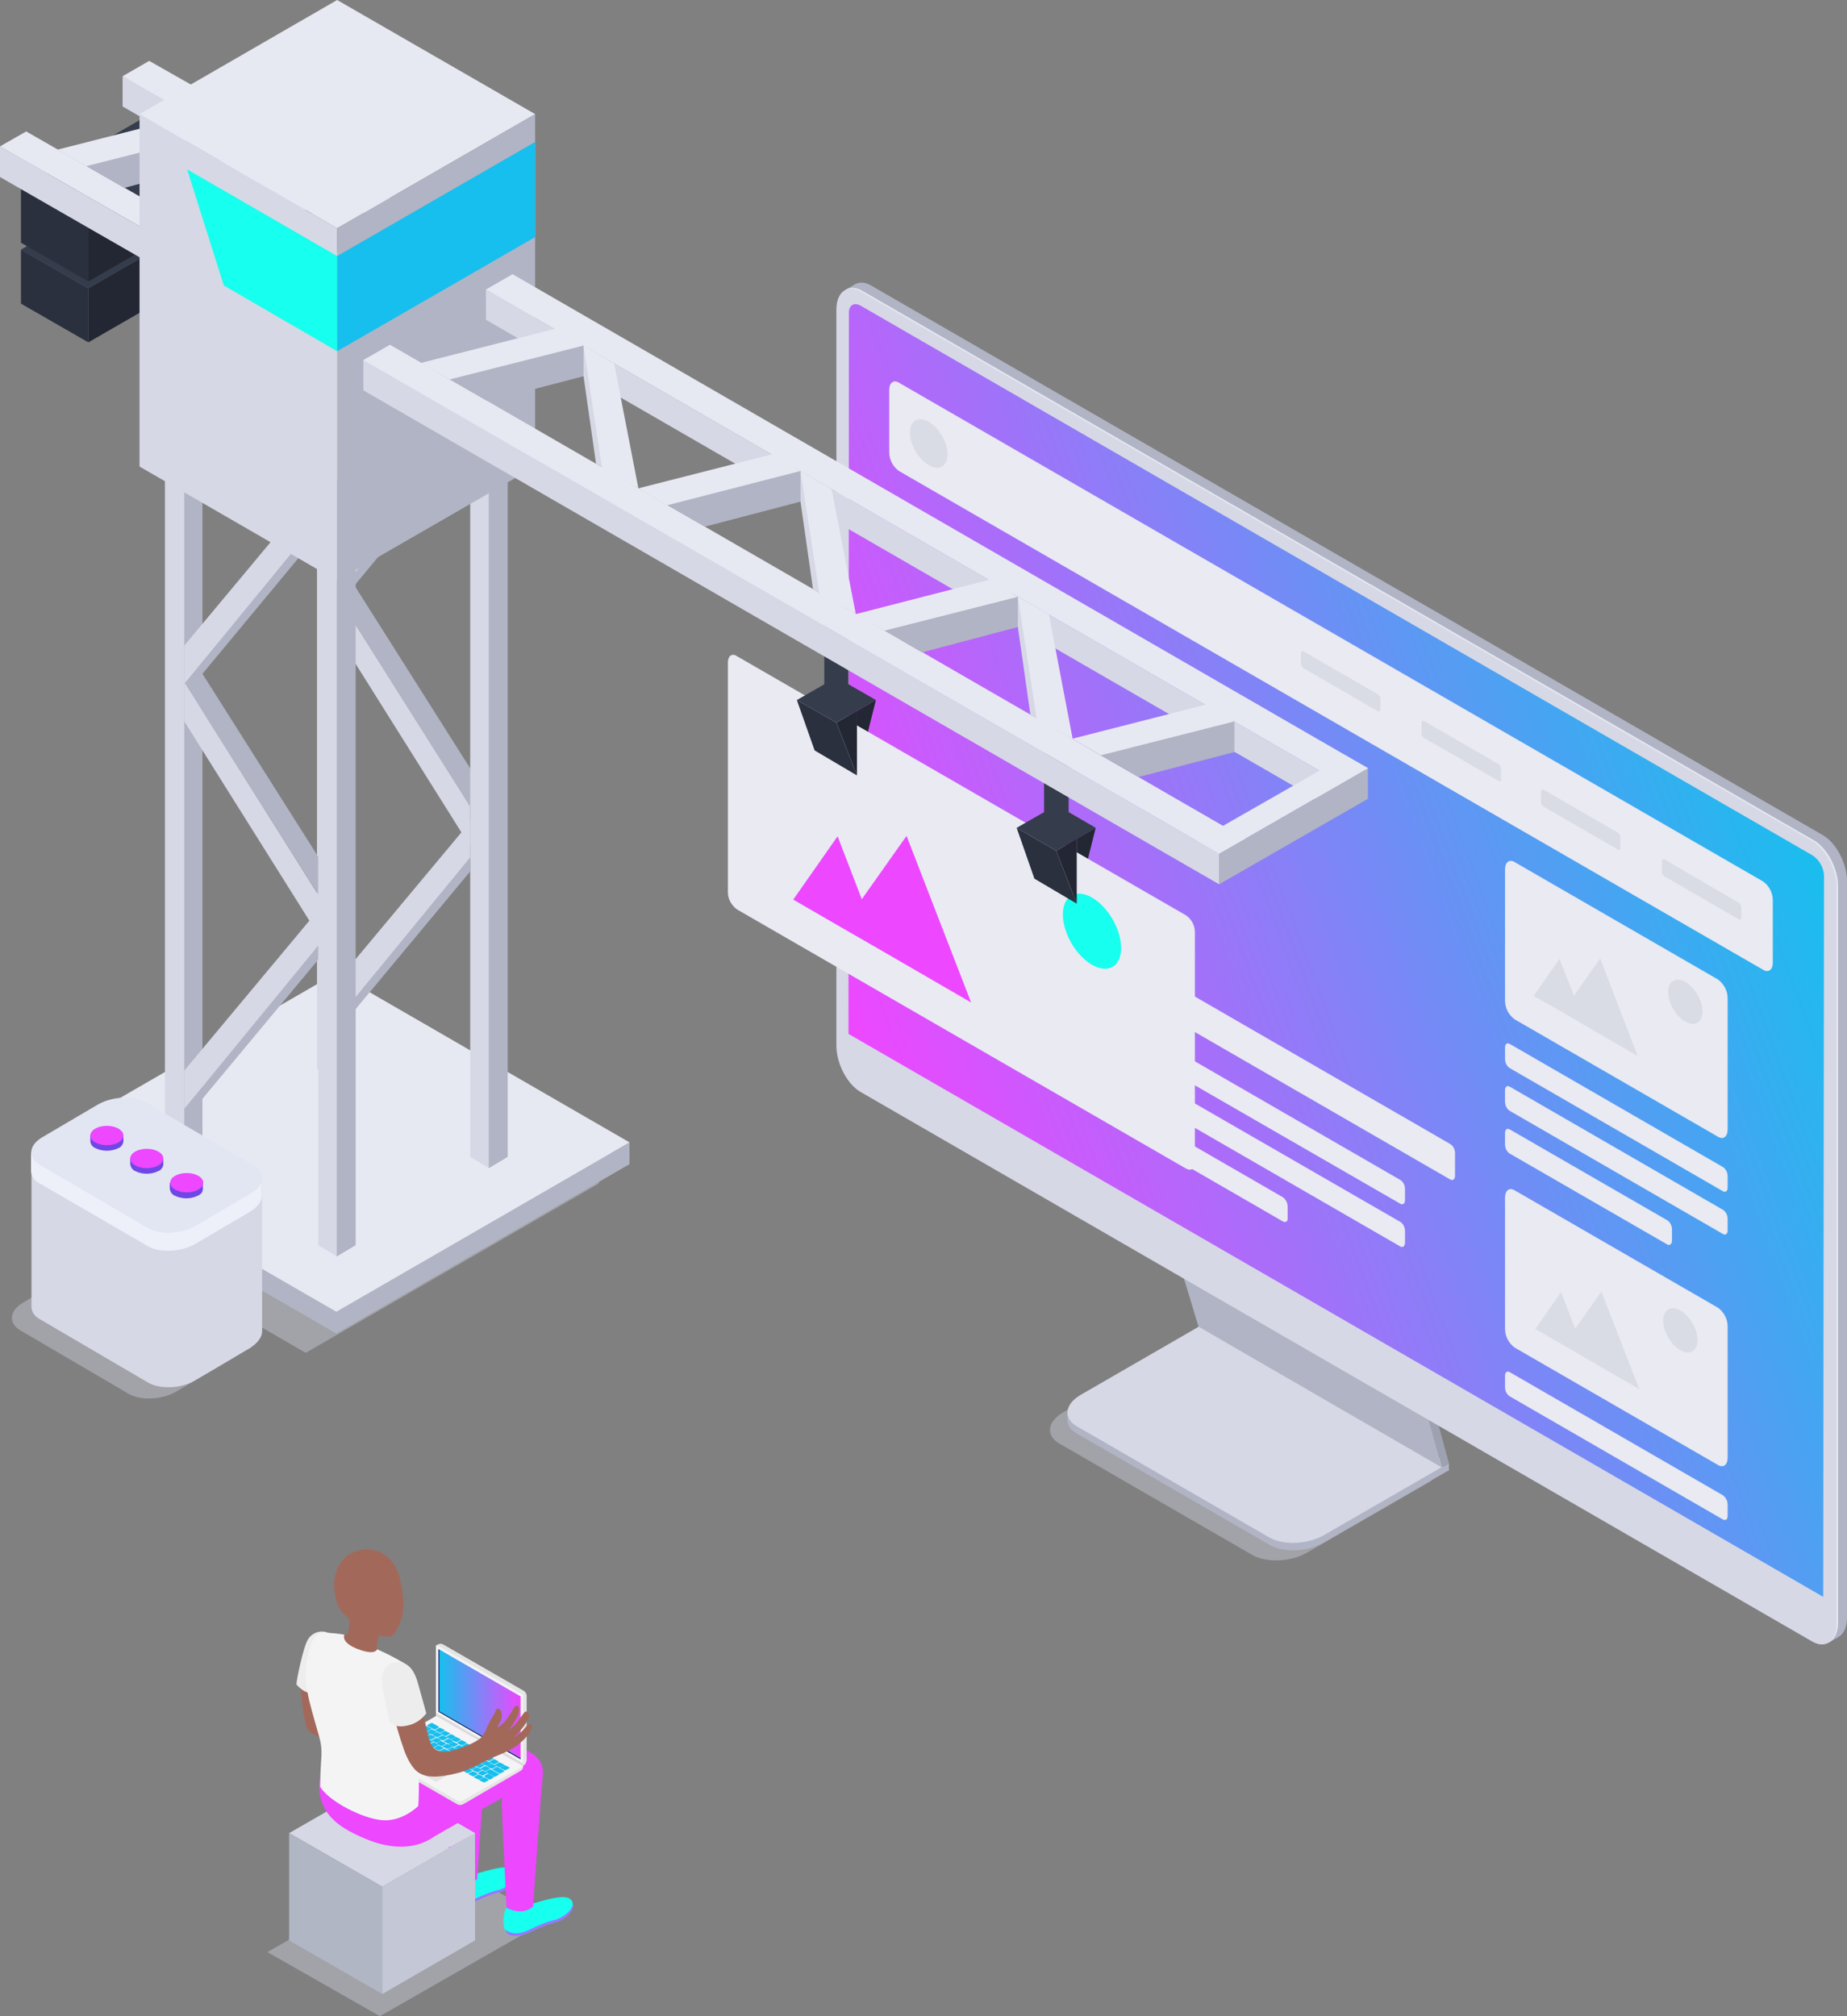<?xml version="1.0" encoding="utf-8"?>
<!-- Generator: Adobe Illustrator 25.0.0, SVG Export Plug-In . SVG Version: 6.00 Build 0)  -->
<svg version="1.1" id="Calque_1" xmlns="http://www.w3.org/2000/svg" xmlns:xlink="http://www.w3.org/1999/xlink" x="0px" y="0px"
	 viewBox="0 0 458 500" style="enable-background:new 0 0 458 500;" xml:space="preserve">
<rect x="0" y="0" width="458" height="500" fill="#808080" stroke="none"/>
<style type="text/css">
	.st0{opacity:0.4;fill:#D6D8E5;enable-background:new    ;}
	.st1{fill:#B1B4C4;}
	.st2{fill:#D6D8E5;}
	.st3{fill:#9EA1AF;}
	.st4{fill:#E4E7F2;}
	.st5{fill:url(#SVGID_1_);}
	.st6{fill:#E9EAF2;}
	.st7{fill:#DADCE5;}
	.st8{fill:#232733;}
	.st9{fill:#ED47FF;}
	.st10{fill:#17FFEE;}
	.st11{fill:#353C4C;}
	.st12{fill:#2B303F;}
	.st13{fill:#E7E9F2;}
	.st14{fill:#F7DC6B;}
	.st15{fill:#17BFEE;}
	.st16{fill:#B1B6C4;}
	.st17{fill:#C4C7D6;}
	.st18{fill:#9C73FF;}
	.st19{fill:#A2695B;}
	.st20{fill:#EDEDED;}
	.st21{fill:#E5E5E5;}
	.st22{fill:#F4F4F4;}
	.st23{fill:#BFBFBF;}
	.st24{fill:#3A2C6D;}
	.st25{fill:#DCEEFF;}
	.st26{fill:#DBDBDB;}
	.st27{fill:#1E3779;}
	.st28{fill:url(#_Контур_14_1_);}
	.st29{fill:#031F60;}
	.st30{fill:#EDF0F9;}
	.st31{fill:#E2E5F2;}
	.st32{fill:#6E48E5;}
	#monitor{animation: MoveRightLeft 2.5s linear infinite; position: relative}
	@keyframes MoveRightLeft {
  0%, 100% {
    transform: translate(0px, 0px)
  }
  50% {
    transform: translate(-25px, -25px)
  }
}	
	#Men_5{animation: MoveMen 3s linear infinite; position: relative}
	@keyframes MoveMen {
  0%, 100% {
    transform: translate(0px, 0px) 
  }
  50% {
    transform: translate(0px, -30px) 
  }
}	

</style>
<g id="Слой_2" >
	<g id="Слой_1-2">
		<g id="monitor" >
			<path class="st0" d="M310.5,385.6L262.7,358c-3.5-2-3-5.5,1-7.8l31-17.9l60.3,34.9l-31,17.9C320,387.4,314,387.6,310.5,385.6z"/>
			<path class="st1" d="M314.8,383.1L267,355.5c-3.4-2-3-5.5,1-7.8l31-17.9l60.3,34.8l-31,17.9C324.3,384.9,318.3,385.1,314.8,383.1
				z"/>
			<polygon class="st1" points="359.3,364.7 359.3,362.9 356.5,364.5 			"/>
			<polygon class="st1" points="264.7,352.2 264.7,350.4 267.5,351.5 			"/>
			<path class="st2" d="M314.8,381.3L267,353.7c-3.4-2-3-5.5,1-7.8l31-17.9l60.3,34.8l-31,17.9C324.3,383,318.3,383.3,314.8,381.3z"
				/>
			<polygon class="st3" points="299.1,328.1 291.7,303.4 352.6,338.3 359.3,362.9 			"/>
			<path class="st3" d="M357.5,363.9l1.8-1l-2.6-2.1L357.5,363.9z"/>
			<polygon class="st1" points="297.2,329 289.7,304.3 350.7,339.3 357.5,363.9 			"/>
			<path class="st1" d="M452,405.6L216,269.4c-3.3-1.9-6-7-6-11.5V75.3c0-4.4,2.7-6.4,6-4.5l236,136.3c3.3,1.9,6,7,6,11.4v182.6
				C458,405.5,455.3,407.5,452,405.6z"/>
			<polygon class="st1" points="453.2,407.5 455.8,406 454.7,398.2 			"/>
			<path class="st1" d="M209.6,71.9l2.6-1.5l3.7,2.1c0,0-3.9,0.6-4,0.6S209.6,71.9,209.6,71.9z"/>
			<path class="st4" d="M449.8,406.9l-236-136.3c-3.3-1.9-6-7-6-11.5V76.6c0-4.4,2.7-6.4,6-4.5l236,136.3c3.3,1.9,6,7,6,11.4v182.6
				C455.8,406.7,453.1,408.8,449.8,406.9z"/>
			<path class="st2" d="M449.4,407.1l-236-136.3c-3.3-1.9-6-7-6-11.5V76.8c0-4.4,2.7-6.4,6-4.5l236,136.3c3.3,1.9,6,7,6,11.4v182.6
				C455.4,407,452.7,409,449.4,407.1z"/>
			<linearGradient id="SVGID_1_" gradientUnits="userSpaceOnUse" x1="446.471" y1="193.164" x2="219.777" y2="277.49">
				<stop  offset="0" style="stop-color:#17BFEE"/>
				<stop  offset="1" style="stop-color:#ED47FF"/>
			</linearGradient>
			<path class="st5" d="M452.1,396L210.4,256.4l0.1-178.9c0-1.8,1.3-2.6,2.9-1.7l236,136.3c1.7,1.1,2.8,3,2.9,5L452.1,396z"/>
			<path class="st6" d="M437.2,240.5L222.9,116.8c-1.5-1.1-2.4-2.8-2.4-4.7V96.7c0-1.8,1.1-2.6,2.4-1.8l214.3,123.7
				c1.5,1.1,2.4,2.8,2.4,4.7v15.5C439.6,240.5,438.5,241.3,437.2,240.5z"/>
			<path class="st6" d="M426,281.9l-50.4-29.1c-1.5-1.1-2.4-2.8-2.4-4.7v-32.5c0-1.8,1.1-2.6,2.4-1.8l50.4,29.1
				c1.5,1.1,2.4,2.8,2.4,4.7v32.5C428.4,281.9,427.3,282.7,426,281.9z"/>
			<path class="st6" d="M359.6,292.5l-126.4-73c-0.8-0.5-1.2-1.4-1.2-2.3v-5.6c0-0.9,0.5-1.3,1.2-0.9l126.4,73
				c0.8,0.5,1.2,1.4,1.2,2.3v5.6C360.8,292.4,360.3,292.9,359.6,292.5z"/>
			<path class="st6" d="M347.2,298.5L233.6,233c-0.8-0.5-1.2-1.4-1.2-2.3v-2.8c0-0.9,0.6-1.3,1.2-0.9l113.6,65.6
				c0.8,0.5,1.2,1.4,1.2,2.3v2.8C348.4,298.5,347.8,298.9,347.2,298.5z"/>
			<path class="st6" d="M347.2,309.1l-113.6-65.6c-0.8-0.5-1.2-1.4-1.2-2.3v-2.8c0-0.9,0.6-1.3,1.2-0.9L347.2,303
				c0.8,0.5,1.2,1.4,1.2,2.3v2.8C348.4,309.1,347.8,309.5,347.2,309.1z"/>
			<path class="st6" d="M318.1,302.9l-84.5-48.8c-0.8-0.5-1.2-1.4-1.2-2.3V249c0-0.9,0.6-1.3,1.2-0.9l84.5,48.8
				c0.7,0.5,1.2,1.4,1.2,2.3v2.8C319.4,302.9,318.8,303.3,318.1,302.9z"/>
			<path class="st6" d="M427.2,295.4l-52.8-30.5c-0.8-0.5-1.2-1.4-1.2-2.3v-2.8c0-0.9,0.5-1.3,1.2-0.9l52.8,30.5
				c0.8,0.5,1.2,1.4,1.2,2.3v2.8C428.4,295.4,427.9,295.8,427.2,295.4z"/>
			<path class="st6" d="M427.2,306l-52.8-30.5c-0.8-0.5-1.2-1.4-1.2-2.3v-2.8c0-0.9,0.5-1.3,1.2-0.9l52.8,30.5
				c0.8,0.5,1.2,1.4,1.2,2.3v2.8C428.4,306,427.9,306.4,427.2,306z"/>
			<path class="st6" d="M413.4,308.6l-39-22.5c-0.8-0.5-1.2-1.4-1.2-2.3V281c0-0.9,0.5-1.3,1.2-0.9l39,22.5c0.8,0.5,1.2,1.4,1.2,2.3
				v2.8C414.6,308.5,414,309,413.4,308.6z"/>
			<path class="st6" d="M426,363.3l-50.4-29.1c-1.5-1.1-2.4-2.8-2.4-4.7v-32.5c0-1.8,1.1-2.6,2.4-1.8l50.4,29.1
				c1.5,1.1,2.4,2.8,2.4,4.7v32.5C428.4,363.3,427.3,364.1,426,363.3z"/>
			<path class="st6" d="M427.2,376.8l-52.8-30.5c-0.8-0.5-1.2-1.4-1.2-2.3v-2.8c0-0.9,0.5-1.3,1.2-0.9l52.8,30.5
				c0.7,0.5,1.2,1.4,1.2,2.3v2.8C428.4,376.8,427.9,377.2,427.2,376.8z"/>
			<ellipse transform="matrix(0.866 -0.5 0.5 0.866 -24.144 129.866)" class="st7" cx="230.3" cy="110" rx="3.8" ry="6.6"/>
			<path class="st7" d="M341.7,176.4l-18.5-10.7c-0.4-0.3-0.6-0.7-0.6-1.2V162c0-0.4,0.3-0.7,0.6-0.5l18.5,10.7
				c0.4,0.3,0.6,0.7,0.6,1.2v2.5C342.3,176.3,342,176.6,341.7,176.4z"/>
			<path class="st7" d="M371.7,193.7L353.1,183c-0.4-0.3-0.6-0.7-0.6-1.2v-2.5c0-0.4,0.3-0.7,0.6-0.5l18.5,10.7
				c0.4,0.3,0.6,0.7,0.6,1.2v2.5C372.3,193.7,372,193.9,371.7,193.7z"/>
			<path class="st7" d="M401.2,210.7L382.7,200c-0.4-0.3-0.6-0.7-0.6-1.2v-2.5c0-0.4,0.3-0.6,0.6-0.5l18.5,10.7
				c0.4,0.3,0.6,0.7,0.6,1.2v2.5C401.8,210.7,401.5,210.9,401.2,210.7z"/>
			<path class="st7" d="M431.2,228l-18.5-10.7c-0.4-0.3-0.6-0.7-0.6-1.2v-2.5c0-0.4,0.3-0.6,0.6-0.5l18.5,10.8
				c0.4,0.3,0.6,0.7,0.6,1.2v2.5C431.8,228,431.5,228.2,431.2,228z"/>
			<polygon class="st7" points="390.3,246.9 386.7,237.8 380.3,247 387.4,251 393.2,254.4 406.1,261.9 396.8,237.7 			"/>
			<ellipse transform="matrix(0.867 -0.498 0.498 0.867 -68.143 241.319)" class="st7" cx="418" cy="248.3" rx="3.5" ry="6"/>
			<polygon class="st7" points="390.6,329.5 387.1,320.4 380.7,329.6 387.7,333.6 393.5,337 406.5,344.5 397.1,320.3 			"/>
			<ellipse transform="matrix(0.866 -0.5 0.5 0.866 -109.141 252.576)" class="st7" cx="416.7" cy="329.9" rx="3.5" ry="6"/>
		</g>
		<polygon class="st8" points="271.7,205.3 267,224.1 267,208 		"/>
		<polygon class="st8" points="217.2,173.6 212.5,192.3 212.5,176.3 		"/>
		<path class="st6" d="M294.1,289.8l-111.4-64.3c-1.3-1-2.2-2.5-2.2-4.2v-57c0-1.6,1-2.4,2.2-1.6L294.1,227c1.4,1,2.2,2.5,2.2,4.2
			v57.1C296.3,289.8,295.4,290.5,294.1,289.8z"/>
		<polygon class="st9" points="213.7,223 207.7,207.4 196.7,223.1 208.8,230.1 218.7,235.8 240.8,248.6 224.8,207.3 		"/>
		<ellipse transform="matrix(0.866 -0.5 0.5 0.866 -79.186 166.365)" class="st10" cx="270.8" cy="230.9" rx="5.9" ry="10.2"/>
		<polygon class="st11" points="265,201.4 264.9,180.1 258.9,175.5 258.9,201.4 252.1,205.3 261.9,211 271.7,205.3 		"/>
		<polygon class="st8" points="261.9,211 267,224.1 267,208.9 267,208 		"/>
		<polygon class="st12" points="252.1,205.3 256.5,217.9 267,224.1 261.9,211 		"/>
		<polygon class="st11" points="210.4,169.7 210.4,143.7 204.4,143.7 204.4,169.7 197.6,173.6 207.4,179.2 217.2,173.6 		"/>
		<polygon class="st8" points="207.4,179.2 212.5,192.3 212.5,177.2 212.5,176.3 		"/>
		<polygon class="st12" points="197.6,173.6 202,186.1 212.5,192.3 207.4,179.2 		"/>
		<polygon class="st0" points="143.8,290.7 83.4,255.7 10.7,297.7 75.8,335.5 148.5,293.5 148.5,288 		"/>
		<polygon class="st1" points="151.4,286 83.4,246.8 15.4,286 10.7,283.3 10.7,288.7 83.4,330.7 156.1,288.7 156.1,283.3 		"/>
		<polygon class="st13" points="83.4,325.3 10.7,283.3 83.4,241.3 156.1,283.3 		"/>
		<polygon class="st1" points="83.2,267.8 87.9,265 87.9,62.2 83.2,64.9 		"/>
		<polygon class="st1" points="83.6,147.7 116.8,200.3 121.5,198.3 87.9,145.2 		"/>
		<polygon class="st2" points="83.4,157 116.6,209.9 116.6,200 83.4,147.4 		"/>
		<polygon class="st2" points="78.6,265 83.4,267.8 83.4,64.9 78.6,62.2 		"/>
		<polygon class="st2" points="116.6,286.9 121.3,289.7 121.3,86.9 116.6,84.1 		"/>
		<polygon class="st1" points="121.2,289.7 125.9,286.9 125.9,84.1 121.2,86.9 		"/>
		<polygon class="st2" points="83.4,253.1 116.6,213.3 116.6,203.8 83.4,243.6 		"/>
		<polygon class="st1" points="83.4,253.1 87.9,250.6 116.6,216.1 116.6,212.6 		"/>
		<polygon class="st2" points="83.4,147.7 116.6,107.9 116.6,98.4 83.4,138.2 		"/>
		<polygon class="st1" points="83.4,147.7 87.9,145.2 116.6,110.6 116.6,107.2 		"/>
		<polygon class="st1" points="45.5,289.6 50.2,286.9 50.2,84.1 45.5,86.8 		"/>
		<polygon class="st1" points="45.9,169.6 79.1,222.1 83.8,220.2 50.2,167.1 		"/>
		<polygon class="st2" points="45.7,178.9 78.9,231.8 78.9,221.9 45.7,169.2 		"/>
		<polygon class="st2" points="40.9,286.9 45.7,289.6 45.7,86.8 40.9,84.1 		"/>
		<polygon class="st2" points="78.9,308.8 83.6,311.6 83.6,108.8 78.9,106 		"/>
		<polygon class="st1" points="83.5,311.6 88.2,308.8 88.2,106 83.5,108.8 		"/>
		<polygon class="st2" points="45.7,275 78.9,235.2 78.9,225.7 45.7,265.5 		"/>
		<polygon class="st1" points="45.7,275 50.2,272.5 78.9,238 78.9,234.5 		"/>
		<polygon class="st2" points="45.7,169.6 78.9,129.8 78.9,120.3 45.7,160.1 		"/>
		<polygon class="st1" points="45.7,169.6 50.2,167.1 78.9,132.5 78.9,129.1 		"/>
		<polygon class="st14" points="83.6,119 34.6,90.7 83.6,62.4 132.7,90.7 		"/>
		<polygon class="st11" points="80,37.9 21.9,71.5 5.2,61.9 63.3,28.3 		"/>
		<polygon class="st12" points="5.2,75.3 5.2,61.9 21.9,71.5 21.9,84.9 		"/>
		<polyline class="st8" points="21.9,84.9 80,51.4 80,37.9 21.9,71.5 21.9,83.6 		"/>
		<polygon class="st11" points="80,22.8 21.9,56.4 5.2,46.8 63.3,13.2 		"/>
		<polygon class="st12" points="5.2,60.2 5.2,46.8 21.9,56.4 21.9,69.8 		"/>
		<polyline class="st8" points="21.9,69.8 80,36.3 80,22.8 21.9,56.4 21.9,68.5 		"/>
		<polygon class="st2" points="36,64.6 0,43.9 0,36.3 36,56.9 		"/>
		<polygon class="st13" points="88.2,86.8 0,36.3 6.5,32.6 94.7,83.1 		"/>
		<polygon class="st2" points="75.7,52.6 30.4,26.4 30.4,18.9 75.7,43.2 		"/>
		<polygon class="st13" points="110.1,64.1 30.4,18.9 37,15.1 116.6,60.3 		"/>
		<polygon class="st2" points="54.5,32.8 54.5,40.3 57.7,62 62.3,64.9 		"/>
		<polygon class="st13" points="68.2,68.1 62.2,37.2 54.5,32.8 59.2,63.3 		"/>
		<polygon class="st1" points="54.5,40.3 30.8,46.6 18.5,39.5 53.5,32.2 54.5,32.8 		"/>
		<polygon class="st13" points="54.5,32.8 21.4,41.2 14.3,37.1 47.7,28.6 		"/>
		<polygon class="st13" points="83.6,56.6 34.6,28.3 83.6,0 132.7,28.3 		"/>
		<polygon class="st2" points="34.6,115.7 34.6,28.3 83.6,56.6 83.6,144 		"/>
		<polygon class="st1" points="132.7,28.3 132.7,115.7 83.6,144 83.6,56.6 		"/>
		<polygon class="st10" points="83.6,87.1 55.5,70.8 46.4,42 83.6,63.5 		"/>
		<polygon class="st15" points="132.7,35.2 132.7,58.8 83.6,87.1 83.6,63.5 		"/>
		<polygon class="st2" points="302.3,219.3 90.1,96.8 90.1,89.2 302.3,211.7 		"/>
		<polygon class="st13" points="302.3,211.7 90.1,89.3 96.7,85.5 308.8,208 		"/>
		<polygon class="st2" points="332.7,201.8 120.5,79.3 120.5,71.8 332.7,194.3 		"/>
		<polygon class="st13" points="332.7,194.3 120.5,71.8 127.1,68 339.2,190.5 		"/>
		<polygon class="st1" points="339.2,198.1 302.3,219.3 302.3,211.7 339.2,190.5 		"/>
		<polygon class="st13" points="339.2,190.5 302.3,211.7 296.8,208.5 333.7,187.4 		"/>
		<polygon class="st1" points="306.1,186.5 282.3,192.7 270.1,185.7 305,178.3 306.1,178.9 		"/>
		<polygon class="st13" points="306.1,178.9 273,187.3 265.9,183.2 299.2,174.7 		"/>
		<polygon class="st2" points="252.4,148 252.4,155.5 255.5,177.2 260.1,180.1 		"/>
		<polygon class="st13" points="266,183.3 260.1,152.4 252.4,148 257.1,178.4 		"/>
		<polygon class="st1" points="252.4,155.5 228.6,161.8 216.4,154.7 251.4,147.3 252.4,148 		"/>
		<polygon class="st13" points="252.4,148 219.3,156.4 212.2,152.3 245.6,143.7 		"/>
		<polygon class="st2" points="198.5,116.8 198.5,124.4 201.6,146.1 206.2,148.9 		"/>
		<polygon class="st13" points="212.2,152.2 206.2,121.3 198.5,116.8 203.2,147.3 		"/>
		<polygon class="st1" points="198.5,124.4 174.8,130.6 162.5,123.6 197.5,116.2 198.5,116.8 		"/>
		<polygon class="st13" points="198.5,116.8 165.4,125.3 158.3,121.1 191.7,112.6 		"/>
		<polygon class="st2" points="144.7,85.7 144.7,93.3 147.8,115 152.4,117.8 		"/>
		<polygon class="st13" points="158.3,121.1 152.3,90.2 144.7,85.7 149.3,116.2 		"/>
		<polygon class="st1" points="144.7,93.3 120.9,99.5 108.7,92.5 143.6,85.1 144.7,85.7 		"/>
		<polygon class="st13" points="144.7,85.7 111.5,94.1 104.4,90 137.8,81.5 		"/>
		<polygon class="st0" points="94.2,500 66.3,484.1 108,460.3 135.8,476.2 		"/>
		<polygon class="st2" points="94.8,467.9 71.7,454.6 94.8,441.3 117.8,454.6 		"/>
		<polygon class="st16" points="94.8,494.5 71.7,481.2 71.7,454.6 94.8,467.9 		"/>
		<polygon class="st17" points="117.8,481.2 94.8,494.5 94.8,467.9 117.8,454.6 		"/>
		<g id="Men_5">
			<path class="st10" d="M125.7,472.8c2,0.6,4.1,0.3,5.9-0.7c1.4,0,9.2-3.3,10.3-0.5c0.9,2.5-2.4,4.7-4.2,5.1
				c-3.9,1-6.8,2.9-8.4,3.2c-1.2,0.3-2.7,0.4-3.6-0.5C124.5,478.4,124.6,474.3,125.7,472.8z"/>
			<path class="st18" d="M129.3,479.3c1.6-0.3,4.5-2.3,8.4-3.2c1.5-0.4,4.1-2,4.4-4c0.4,2.3-2.7,4.3-4.4,4.6c-3.9,1-6.8,2.9-8.4,3.2
				c-1.2,0.3-2.7,0.4-3.6-0.5c-0.2-0.3-0.4-0.6-0.5-0.9C126.3,479.4,127.8,479.7,129.3,479.3z"/>
			<path class="st10" d="M111.7,465.4c2,0.6,4.1,0.3,5.9-0.7c1.4,0,9.2-3.3,10.2-0.5c0.9,2.5-2.4,4.7-4.2,5.1
				c-3.9,1-6.8,2.9-8.4,3.2c-1.2,0.3-2.7,0.4-3.6-0.5C110.5,470.9,110.6,466.9,111.7,465.4z"/>
			<path class="st18" d="M115.3,471.9c1.6-0.3,4.5-2.3,8.4-3.2c1.5-0.4,4.1-2,4.4-4c0.4,2.3-2.7,4.3-4.4,4.6c-3.9,1-6.8,2.9-8.4,3.2
				c-1.2,0.3-2.7,0.4-3.6-0.5c-0.2-0.3-0.4-0.6-0.5-0.9C112.3,472,113.8,472.3,115.3,471.9z"/>
			<path class="st9" d="M89.9,455.7c6,2.7,11.8,3.1,16.4,0.6l4.8-2.8c0.3,6.2,0.6,12.2,0.6,12.2s3.7,2.8,6.6,0.3
				c0,0,0.6-8.7,1.2-17.3l5.1-2.9c-0.1,0.5-0.2,0.9-0.2,1.4c0,1.6,1.2,25.9,1.2,25.9s3.7,2.2,6.6-0.3c0,0,1.9-28.1,2.4-32.6
				c0.5-5-5.1-7.5-8.7-6.2c-0.8,0.3-2.9,1-5.4,2c0.1-1.4,0.2-2.5,0.3-3.1c0.5-5.1-5.1-7.5-8.7-6.3C108.8,427.8,87,436,87,436
				c0.1,2.1,0.4,4.2,0.8,6.3l-8.6-0.7C78.6,449.6,83.9,453.1,89.9,455.7z M105,441.7l5.8-3.3c-0.1,0.4-0.2,0.8-0.2,1.2L105,441.7z"
				/>
			<path class="st19" d="M74.4,416.9c0,0,0.7,10.7,2.1,12.3s6.2,2.6,6.2,2.6l3.7,6c0,0-3.4-19.1-4.1-19.6S74.4,416.9,74.4,416.9z"/>
			<path id="_Контур_" class="st20" d="M81.5,405c-1.8-0.9-4-0.2-5.1,1.5c-1.3,2.2-2.8,9.9-2.9,11.2c0,0,1.9,2.6,4.7,2.2
				L81.5,405z"/>
			<path id="_Контур_2" class="st19" d="M82.8,405.1c1.9,0.1,3.2,0.6,3.5,0c0.2-1,0.3-1.9,0.4-2.9c-0.2-0.5-0.4-1.1-0.4-1.1
				c-2.3-1.4-3.1-4-3.4-6.9c-0.5-5,2.2-9.4,7.2-9.9c4.7-0.5,8.2,2.8,9.1,7.4c0.5,2.3,1.5,6.5,0.2,10.2c-0.8,2.1-1.7,3.7-2.7,4
				c-0.9,0-1.9-0.1-2.8-0.3l0,0c0,0-0.3,1.4-0.4,2.3s-0.1,1.4,1.7,2.5s-2.7,3.4-5.6,3.1s-6.2-2-7.1-3.9
				C81.4,407.5,81.5,405,82.8,405.1z"/>
			<g id="_Группа_">
				<g id="_Группа_2">
					<g id="_Группа_3">
						<path id="_Контур_3" class="st21" d="M129.7,437.9L129.7,437.9c0,0.5-0.3,1-0.8,1.3l-14.1,8.2c-0.5,0.3-1,0.3-1.5,0
							l-19.8-11.4c-0.5-0.3-0.8-0.8-0.8-1.3v-0.1L129.7,437.9z"/>
						<path id="_Контур_4" class="st21" d="M129,439.2l-14.1,8.2c-0.2,0.1-0.5,0.2-0.8,0.2v-9.7h15.6
							C129.8,438.4,129.5,439,129,439.2z"/>
						<g id="_Группа_4">
							<path id="_Контур_5" class="st22" d="M114.6,446.6c-0.3,0.2-0.7,0.2-1.1,0L93,434.8c-0.3-0.1-0.3-0.4,0-0.5l15.2-8.8
								l21.6,12.5L114.6,446.6z"/>
						</g>
						<g id="_Группа_5">
							<polygon id="_Контур_6" class="st23" points="101.4,437.9 101.5,438 108.1,441.8 111.8,439.7 111.9,439.6 105.2,435.8 
															"/>
							<polygon id="_Контур_7" class="st21" points="101.5,438 108.1,441.8 111.8,439.7 105.2,435.9 							"/>
						</g>
						<path class="st15" d="M124.1,438.5l1,0.5c0.1,0,0.2,0,0.3,0l0.9-0.5c0.1,0,0.1-0.1,0-0.2l-1-0.5c-0.1,0-0.2,0-0.3,0l-0.9,0.5
							C124.1,438.4,124.1,438.5,124.1,438.5z"/>
						<path class="st15" d="M122.8,437.8l1,0.5c0.1,0,0.2,0,0.3,0l0.9-0.5c0.1,0,0.1-0.1,0-0.2l-1-0.5c-0.1,0-0.2,0-0.3,0l-0.9,0.5
							C122.7,437.6,122.7,437.7,122.8,437.8z"/>
						<path class="st15" d="M121.4,437l1,0.5c0.1,0,0.2,0,0.3,0l0.9-0.5c0.1-0.1,0.1-0.1,0-0.2l-0.9-0.5c-0.1,0-0.2,0-0.3,0
							l-0.9,0.5C121.4,436.9,121.4,436.9,121.4,437z"/>
						<path class="st15" d="M120.1,436.2l1,0.5c0.1,0,0.2,0,0.3,0l0.9-0.5c0.1,0,0.1-0.1,0-0.2l-1-0.5c-0.1,0-0.2,0-0.3,0l-0.9,0.5
							C120,436.1,120,436.1,120.1,436.2z"/>
						<path class="st24" d="M118.8,435.4l1,0.5c0.1,0,0.2,0,0.3,0l0.9-0.5c0.1,0,0.1-0.1,0-0.2l-1-0.5c-0.1,0-0.2,0-0.3,0l-0.9,0.5
							C118.7,435.3,118.7,435.4,118.8,435.4z"/>
						<path class="st24" d="M117.4,434.6l1,0.5c0.1,0,0.2,0,0.3,0l0.9-0.5c0.1,0,0.1-0.1,0-0.2l-1-0.5c-0.1,0-0.2,0-0.3,0l-0.9,0.5
							C117.3,434.5,117.3,434.6,117.4,434.6z"/>
						<path class="st24" d="M116.1,433.9l1,0.5c0.1,0,0.2,0,0.3,0l0.9-0.5c0.1,0,0.1-0.1,0-0.2l-0.9-0.5c-0.1,0-0.2,0-0.3,0
							l-0.9,0.5C116,433.7,116,433.8,116.1,433.9z"/>
						<path class="st15" d="M114.7,433.1l1,0.5c0.1,0,0.2,0,0.3,0l0.9-0.5c0.1-0.1,0.1-0.1,0-0.2l-1-0.5c-0.1,0-0.2,0-0.3,0
							l-0.9,0.5C114.6,433,114.6,433,114.7,433.1z"/>
						<path class="st15" d="M113.4,432.3l1,0.5c0.1,0,0.2,0,0.3,0l0.9-0.5c0.1,0,0.1-0.1,0-0.2l-1-0.5c-0.1,0-0.2,0-0.3,0l-0.9,0.5
							C113.3,432.2,113.3,432.3,113.4,432.3z"/>
						<path class="st15" d="M112,431.5l1,0.5c0.1,0,0.2,0,0.3,0l0.9-0.5c0.1,0,0.1-0.1,0-0.2l-1-0.5c-0.1,0-0.2,0-0.3,0l-0.9,0.5
							C112,431.4,111.9,431.5,112,431.5z"/>
						<path class="st15" d="M110.7,430.8l1,0.5c0.1,0,0.2,0,0.3,0l0.9-0.5c0.1,0,0.1-0.1,0-0.2l-0.9-0.5c-0.1,0-0.2,0-0.3,0
							l-0.9,0.5C110.6,430.6,110.6,430.7,110.7,430.8z"/>
						<path class="st15" d="M109.3,430l1,0.5c0.1,0,0.2,0,0.3,0l0.9-0.5c0.1,0,0.1-0.1,0-0.2l-1-0.5c-0.1,0-0.2,0-0.3,0l-0.9,0.5
							C109.3,429.9,109.2,429.9,109.3,430z"/>
						<path class="st15" d="M108,429.2l1,0.5c0.1,0,0.2,0,0.3,0l0.9-0.5c0.1-0.1,0.1-0.1,0-0.2l-1-0.5c-0.1,0-0.2,0-0.3,0L108,429
							C107.9,429.1,107.9,429.1,108,429.2z"/>
						<path class="st15" d="M106,428l1.6,0.9c0.1,0,0.2,0,0.3,0l0.9-0.5c0.1,0,0.1-0.1,0-0.2l-1.6-0.9c-0.1,0-0.2,0-0.3,0l-0.9,0.5
							C105.9,427.9,105.9,428,106,428z"/>
						<path class="st15" d="M120.8,438.1l1,0.5c0.1,0,0.2,0,0.3,0l0.9-0.5c0.1,0,0.1-0.1,0-0.2l-1-0.5c-0.1,0-0.2,0-0.3,0l-0.9,0.5
							C120.8,438,120.8,438.1,120.8,438.1z"/>
						<path class="st15" d="M119.5,437.4l1,0.5c0.1,0,0.2,0,0.3,0l0.9-0.5c0.1,0,0.1-0.1,0-0.2l-1-0.5c-0.1,0-0.2,0-0.3,0l-0.9,0.5
							C119.4,437.2,119.4,437.3,119.5,437.4z"/>
						<path class="st24" d="M118.1,436.6l1,0.5c0.1,0,0.2,0,0.3,0l0.9-0.5c0.1,0,0.1-0.1,0-0.2l-1-0.5c-0.1,0-0.2,0-0.3,0l-0.9,0.5
							C118.1,436.5,118.1,436.5,118.1,436.6z"/>
						<path class="st24" d="M116.8,435.8l0.9,0.5c0.1,0,0.2,0,0.3,0l0.9-0.5c0.1,0,0.1-0.1,0-0.2l-1-0.5c-0.1,0-0.2,0-0.3,0
							l-0.9,0.5C116.7,435.7,116.7,435.8,116.8,435.8z"/>
						<path class="st24" d="M115.4,435l1,0.5c0.1,0,0.2,0,0.3,0l0.9-0.5c0.1,0,0.1-0.1,0-0.2l-1-0.5c-0.1,0-0.2,0-0.3,0l-0.9,0.5
							C115.4,434.9,115.4,435,115.4,435z"/>
						<path class="st24" d="M114.1,434.2l1,0.5c0.1,0,0.2,0,0.3,0l0.9-0.5c0.1,0,0.1-0.1,0-0.2l-1-0.5c-0.1,0-0.2,0-0.3,0l-0.9,0.5
							C114,434.1,114,434.2,114.1,434.2z"/>
						<path class="st15" d="M112.8,433.5l1,0.5c0.1,0,0.2,0,0.3,0l0.9-0.5c0.1,0,0.1-0.1,0-0.2l-1-0.5c-0.1,0-0.2,0-0.3,0l-0.9,0.5
							C112.7,433.3,112.7,433.4,112.8,433.5z"/>
						<path class="st15" d="M111.4,432.7l0.9,0.5c0.1,0,0.2,0,0.3,0l0.9-0.5c0.1,0,0.1-0.1,0-0.2l-1-0.5c-0.1,0-0.2,0-0.3,0
							l-0.9,0.5C111.3,432.6,111.3,432.6,111.4,432.7z"/>
						<path class="st15" d="M110.1,431.9l1,0.5c0.1,0,0.2,0,0.3,0l0.9-0.5c0.1,0,0.1-0.1,0-0.2l-0.9-0.5c-0.1,0-0.2,0-0.3,0
							l-0.9,0.5C110,431.8,110,431.9,110.1,431.9z"/>
						<path class="st15" d="M108.7,431.1l1,0.5c0.1,0,0.2,0,0.3,0l0.9-0.5c0.1,0,0.1-0.1,0-0.2l-1-0.5c-0.1,0-0.2,0-0.3,0l-0.9,0.5
							C108.6,431,108.6,431.1,108.7,431.1z"/>
						<path class="st15" d="M107.3,430.3l1,0.5c0.1,0,0.2,0,0.3,0l0.9-0.5c0.1-0.1,0.1-0.1,0-0.2l-1-0.5c-0.1,0-0.2,0-0.3,0
							l-0.9,0.5C107.3,430.2,107.3,430.3,107.3,430.3z"/>
						<path class="st15" d="M106,429.6l1,0.5c0.1,0,0.2,0,0.3,0l0.9-0.5c0.1-0.1,0.1-0.1,0-0.2l-1-0.5c-0.1,0-0.2,0-0.3,0l-0.9,0.5
							C105.9,429.4,105.9,429.5,106,429.6z"/>
						<path class="st15" d="M122.2,438.9l1.6,0.9c0.1,0,0.2,0,0.3,0l0.9-0.5c0.1-0.1,0.1-0.1,0-0.2l-1.6-0.9c-0.1,0-0.2,0-0.3,0
							l-0.9,0.5C122.1,438.8,122.1,438.9,122.2,438.9z"/>
						<path class="st15" d="M105.9,428.1l1,0.5c0,0,0.1,0,0.1,0.1c0,0,0,0.1-0.1,0.1l-1,0.6c-0.1,0-0.2,0-0.3,0l-0.1,0
							c-0.1,0-0.2,0-0.3,0l-1,0.6c-0.1,0-0.2,0-0.3,0l-0.6-0.4c-0.1,0-0.1-0.1,0-0.2l1-0.5l0.2-0.1l0.1-0.1l0.1-0.1l0.8-0.5
							C105.7,428.1,105.8,428.1,105.9,428.1z"/>
						<path class="st15" d="M118.9,441.5l1,0.5c0.1,0,0.2,0,0.3,0l0.9-0.5c0.1-0.1,0.1-0.1,0-0.2l-0.9-0.5c-0.1,0-0.2,0-0.3,0
							l-0.9,0.5C118.8,441.4,118.8,441.5,118.9,441.5z"/>
						<path class="st15" d="M117.6,440.8l1,0.5c0.1,0,0.2,0,0.3,0l0.9-0.5c0.1,0,0.1-0.1,0-0.2l-1-0.5c-0.1,0-0.2,0-0.3,0l-0.9,0.5
							C117.5,440.6,117.5,440.7,117.6,440.8z"/>
						<path class="st15" d="M116.2,440l1,0.5c0.1,0,0.2,0,0.3,0l0.9-0.5c0.1,0,0.1-0.1,0-0.2l-1-0.5c-0.1,0-0.2,0-0.3,0l-0.9,0.5
							C116.2,439.9,116.2,440,116.2,440z"/>
						<path class="st24" d="M104.8,433.4l1,0.5c0.1,0,0.2,0,0.3,0l0.9-0.5c0.1,0,0.1-0.1,0-0.2l-1-0.5c-0.1,0-0.2,0-0.3,0l-0.9,0.5
							C104.7,433.3,104.7,433.3,104.8,433.4z"/>
						<path class="st24" d="M103.4,432.6l1,0.5c0.1,0,0.2,0,0.3,0l0.9-0.5c0.1,0,0.1-0.1,0-0.2l-1-0.5c-0.1,0-0.2,0-0.3,0l-0.9,0.5
							C103.4,432.5,103.4,432.6,103.4,432.6z"/>
						<path class="st24" d="M102.1,431.8l1,0.5c0.1,0,0.2,0,0.3,0l0.9-0.5c0.1-0.1,0.1-0.1,0-0.2l-1-0.5c-0.1,0-0.2,0-0.3,0
							l-0.9,0.5C102,431.7,102,431.8,102.1,431.8z"/>
						<path class="st24" d="M100.8,431.1l1,0.5c0.1,0,0.2,0,0.3,0l0.9-0.5c0.1,0,0.1-0.1,0-0.2l-1-0.5c-0.1,0-0.2,0-0.3,0l-0.9,0.5
							C100.7,430.9,100.7,431,100.8,431.1z"/>
						<path class="st15" d="M114.5,439l1.3,0.7c0.1,0,0.2,0,0.3,0l0.9-0.5c0.1,0,0.1-0.1,0-0.2l-1.3-0.8c-0.1,0-0.2,0-0.3,0
							l-0.9,0.5C114.5,438.9,114.5,439,114.5,439z"/>
						<path class="st24" d="M106.1,434.2l1.3,0.8c0.1,0,0.2,0,0.3,0l0.9-0.5c0.1,0,0.1-0.1,0-0.2l-1.3-0.8c-0.1,0-0.2,0-0.3,0
							l-0.9,0.5C106.1,434,106.1,434.1,106.1,434.2z"/>
						<path class="st24" d="M107.8,435.1l6.3,3.6c0.1,0,0.2,0,0.3,0l0.9-0.5c0.1,0,0.1-0.1,0-0.2l-6.3-3.7c-0.1,0-0.2,0-0.3,0
							l-0.9,0.5C107.8,435,107.7,435.1,107.8,435.1z"/>
						<path class="st15" d="M119.2,438.7l1,0.5c0.1,0,0.2,0,0.3,0l0.9-0.5c0.1,0,0.1-0.1,0-0.2l-0.9-0.5c-0.1,0-0.2,0-0.3,0
							l-0.9,0.5C119.1,438.5,119.1,438.6,119.2,438.7z"/>
						<path class="st15" d="M117.8,437.9l1,0.5c0.1,0,0.2,0,0.3,0l0.9-0.5c0.1,0,0.1-0.1,0-0.2l-1-0.5c-0.1,0-0.2,0-0.3,0l-0.9,0.5
							C117.8,437.8,117.7,437.9,117.8,437.9z"/>
						<path class="st24" d="M116.5,437.1l1,0.5c0.1,0,0.2,0,0.3,0l0.9-0.5c0.1,0,0.1-0.1,0-0.2l-1-0.5c-0.1,0-0.2,0-0.3,0l-0.9,0.5
							C116.4,437,116.4,437.1,116.5,437.1z"/>
						<path class="st24" d="M115.1,436.3l1,0.5c0.1,0,0.2,0,0.3,0l0.9-0.5c0.1,0,0.1-0.1,0-0.2l-1-0.5c-0.1,0-0.2,0-0.3,0l-0.9,0.5
							C115.1,436.2,115.1,436.3,115.1,436.3z"/>
						<path class="st24" d="M113.8,435.6l1,0.5c0.1,0,0.2,0,0.3,0l0.9-0.5c0.1-0.1,0.1-0.1,0-0.2l-1-0.5c-0.1,0-0.2,0-0.3,0
							l-0.9,0.5C113.7,435.4,113.7,435.5,113.8,435.6z"/>
						<path class="st24" d="M112.4,434.8l1,0.5c0.1,0,0.2,0,0.3,0l0.9-0.5c0.1,0,0.1-0.1,0-0.2l-1-0.5c-0.1,0-0.2,0-0.3,0l-0.9,0.5
							C112.4,434.7,112.4,434.7,112.4,434.8z"/>
						<path class="st15" d="M111.1,434l1,0.5c0.1,0,0.2,0,0.3,0l0.9-0.5c0.1,0,0.1-0.1,0-0.2l-1-0.5c-0.1,0-0.2,0-0.3,0l-0.9,0.5
							C111,433.9,111,434,111.1,434z"/>
						<path class="st15" d="M109.8,433.2l1,0.5c0.1,0,0.2,0,0.3,0l0.9-0.5c0.1,0,0.1-0.1,0-0.2l-1-0.5c-0.1,0-0.2,0-0.3,0l-0.9,0.5
							C109.7,433.1,109.7,433.2,109.8,433.2z"/>
						<path class="st15" d="M108.4,432.5l0.9,0.5c0.1,0,0.2,0,0.3,0l0.9-0.5c0.1,0,0.1-0.1,0-0.2l-1-0.5c-0.1,0-0.2,0-0.3,0
							l-0.9,0.5C108.3,432.3,108.3,432.4,108.4,432.5z"/>
						<path class="st15" d="M107.1,431.7l1,0.5c0.1,0,0.2,0,0.3,0l0.9-0.5c0.1,0,0.1-0.1,0-0.2l-0.9-0.5c-0.1,0-0.2,0-0.3,0
							l-0.9,0.5C107,431.5,107,431.6,107.1,431.7z"/>
						<path class="st15" d="M105.7,430.9l1,0.5c0.1,0,0.2,0,0.3,0l0.9-0.5c0.1,0,0.1-0.1,0-0.2l-1-0.5c-0.1,0-0.2,0-0.3,0l-0.9,0.5
							C105.6,430.8,105.6,430.9,105.7,430.9z"/>
						<path class="st15" d="M104.4,430.1l1,0.5c0.1,0,0.2,0,0.3,0l0.9-0.5c0.1-0.1,0.1-0.1,0-0.2l-1-0.5c-0.1,0-0.2,0-0.3,0
							l-0.9,0.5C104.3,430,104.3,430.1,104.4,430.1z"/>
						<path class="st15" d="M120.5,439.5l2,1.1c0.1,0,0.2,0,0.3,0l0.9-0.5c0.1,0,0.1-0.1,0-0.2l-2-1.1c-0.1,0-0.2,0-0.3,0l-0.9,0.5
							C120.4,439.3,120.4,439.4,120.5,439.5z"/>
						<path class="st15" d="M118.5,439.8l1,0.5c0.1,0,0.2,0,0.3,0l0.9-0.5c0.1,0,0.1-0.1,0-0.2l-0.9-0.5c-0.1,0-0.2,0-0.3,0
							l-0.9,0.5C118.5,439.7,118.4,439.8,118.5,439.8z"/>
						<path class="st15" d="M117.2,439l1,0.5c0.1,0,0.2,0,0.3,0l0.9-0.5c0.1,0,0.1-0.1,0-0.2l-1-0.5c-0.1,0-0.2,0-0.3,0l-0.9,0.5
							C117.1,438.9,117.1,439,117.2,439z"/>
						<path class="st15" d="M115.8,438.3l1,0.5c0.1,0,0.2,0,0.3,0l0.9-0.5c0.1,0,0.1-0.1,0-0.2l-1-0.5c-0.1,0-0.2,0-0.3,0l-0.9,0.5
							C115.8,438.1,115.8,438.2,115.8,438.3z"/>
						<path class="st24" d="M114.5,437.5l1,0.5c0.1,0,0.2,0,0.3,0l0.9-0.5c0.1,0,0.1-0.1,0-0.2l-1-0.5c-0.1,0-0.2,0-0.3,0l-0.9,0.5
							C114.4,437.4,114.4,437.4,114.5,437.5z"/>
						<path class="st24" d="M113.2,436.7l0.9,0.5c0.1,0,0.2,0,0.3,0l0.9-0.5c0.1-0.1,0.1-0.1,0-0.2l-1-0.5c-0.1,0-0.2,0-0.3,0
							l-0.9,0.5C113.1,436.6,113.1,436.7,113.2,436.7z"/>
						<path class="st24" d="M111.8,435.9l1,0.5c0.1,0,0.2,0,0.3,0l0.9-0.5c0.1,0,0.1-0.1,0-0.2l-1-0.5c-0.1,0-0.2,0-0.3,0l-0.9,0.5
							C111.7,435.8,111.7,435.9,111.8,435.9z"/>
						<path class="st24" d="M110.4,435.1l1,0.5c0.1,0,0.2,0,0.3,0l0.9-0.5c0.1,0,0.1-0.1,0-0.2l-1-0.5c-0.1,0-0.2,0-0.3,0l-0.9,0.5
							C110.4,435,110.4,435.1,110.4,435.1z"/>
						<path class="st15" d="M109.1,434.4l1,0.5c0.1,0,0.2,0,0.3,0l0.9-0.5c0.1-0.1,0.1-0.1,0-0.2l-1-0.5c-0.1,0-0.2,0-0.3,0
							l-0.9,0.5C109,434.3,109,434.3,109.1,434.4z"/>
						<path class="st15" d="M107.8,433.6l0.9,0.5c0.1,0,0.2,0,0.3,0l0.9-0.5c0.1,0,0.1-0.1,0-0.2l-1-0.5c-0.1,0-0.2,0-0.3,0
							l-0.9,0.5C107.7,433.5,107.7,433.5,107.8,433.6z"/>
						<path class="st15" d="M106.4,432.8l1,0.5c0.1,0,0.2,0,0.3,0l0.9-0.5c0.1,0,0.1-0.1,0-0.2l-0.9-0.5c-0.1,0-0.2,0-0.3,0
							l-0.9,0.5C106.3,432.7,106.3,432.8,106.4,432.8z"/>
						<path class="st15" d="M105.1,432l1,0.5c0.1,0,0.2,0,0.3,0l0.9-0.5c0.1,0,0.1-0.1,0-0.2l-1-0.5c-0.1,0-0.2,0-0.3,0l-0.9,0.5
							C105,431.9,105,432,105.1,432z"/>
						<path class="st24" d="M102.1,430.3l2.6,1.5c0.1,0,0.2,0,0.3,0l0.9-0.5c0.1,0,0.1-0.1,0-0.2l-2.6-1.5c-0.1,0-0.2,0-0.3,0
							l-0.9,0.5C102,430.2,102,430.3,102.1,430.3z"/>
						<path class="st15" d="M120.1,440.6l1.2,0.7c0.1,0,0.2,0,0.3,0l0.8-0.5c0.1,0,0.1-0.1,0-0.2l-1.2-0.7c-0.1,0-0.2,0-0.3,0
							l-0.8,0.5C120,440.4,120,440.5,120.1,440.6z"/>
					</g>
					<g id="_Группа_6">
						<g id="_Группа_7">
							<g id="_Группа_8">
								<path id="_Контур_8" class="st21" d="M129.7,437.9L129.7,437.9l-21.6-12.5v-17l0.2-0.4l0.2-0.1l0,0
									c0.5-0.3,1-0.3,1.5,0l19.8,11.4c0.5,0.3,0.8,0.8,0.8,1.3v15.9C130.4,437.5,130.2,437.6,129.7,437.9z"/>
								<path id="_Контур_9" class="st21" d="M127.8,421.5L108.1,409v-0.6l0.2-0.4l0.2-0.1c0.5-0.3,1-0.3,1.5,0l19.8,11.4
									c0.2,0.1,0.4,0.3,0.6,0.6L127.8,421.5z"/>
								<path id="_Контур_10" class="st25" d="M108.6,408.1l20.7,12c0.2,0.1,0.4,0.4,0.4,0.6v17.2l-21.6-12.5v-17.1
									c0-0.2,0.1-0.3,0.3-0.3C108.5,408,108.6,408,108.6,408.1z"/>
								<path id="_Контур_11" class="st22" d="M108.6,408.1l20.7,12c0.2,0.1,0.4,0.4,0.4,0.6v17.2l-21.6-12.5v-17.1
									c0-0.2,0.1-0.3,0.3-0.3C108.5,408,108.6,408,108.6,408.1z"/>
								<polygon id="_Контур_12" class="st26" points="129.7,437.9 129.7,437.3 108.1,424.8 108.1,425.4 								"/>
							</g>
							<polygon id="_Контур_13" class="st27" points="108.7,424.5 108.7,409 109,409.1 109,424.4 							"/>
							<linearGradient id="_Контур_14_1_" gradientUnits="userSpaceOnUse" x1="108.97" y1="422.54" x2="129.05" y2="422.54">
								<stop  offset="0" style="stop-color:#17BFEE"/>
								<stop  offset="1" style="stop-color:#ED47FF"/>
							</linearGradient>
							<polygon id="_Контур_14" class="st28" points="109,409.1 109,424.4 129.1,436 129.1,420.7 							"/>
							<polygon id="_Контур_15" class="st29" points="108.7,424.5 129.1,436.3 129.1,436 109,424.4 							"/>
						</g>
					</g>
				</g>
			</g>
			<path id="_Контур_16" class="st22" d="M85.4,405.4c-0.5,1.3,0.8,2.8,4.3,3.9s3.8-0.3,3.8-0.3c2.3,1,4.6,2.2,6.8,3.5
				c2.1,1.5,3,5.7,3.3,12.8c0.3,8.3,0.4,20.5,0.1,22.6c0,0-3.9,3.9-8.9,3.5s-13.4-4.8-15.4-8.3c0-7.3,0.9-8.4-0.3-12.6
				c-2.7-9.5-4.1-13.5-2.8-19.8c1.1-5.2,2.6-5.9,4.7-5.8C82.4,405,83.9,405.1,85.4,405.4z"/>
			<path id="_Контур_17" class="st19" d="M111.8,434.2c-4.1,1-5.1-1.5-5.6-3.7c-1.3-5.2-2-9.9-3-12.8c-1.2-3.5-2.3-4-4-4.7
				c-2-0.8-3.7,0.9-3,5.3c0.8,5.1,2.1,10.2,3.8,15.1c0.5,1.6,1.7,4.5,3.4,5.9c2.1,1.7,5.3,1.6,10.1,0.4c2-0.5,4.3-1.7,8.2-3.6
				c1-0.5,1.9-0.8,3.9-1.7c2-0.9,3.8-2.3,5.2-4c1.1-1.5,1.2-2.2,1-2.6s-0.7-0.3-1.3,0.3c-0.8,1.1-1.8,2-3,2.7c0,0,1.3-1.3,2-2.2
				c0.6-0.8,1.2-1.6,1.6-2.5c0.4-0.9-0.4-2.1-1-1.5s-0.9,1.3-1.9,2.5c-0.6,0.7-1.2,1.3-1.9,1.8c0.7-0.9,1.2-1.8,1.8-2.8
				c0.5-0.8,0.7-1.6,0.6-2.5c0-0.5-0.7-1-1.3-0.1c-0.6,1.2-1.3,2.3-2.2,3.4c-0.9,1-1.7,1.5-1.8,1.3s0.6-0.8,0.9-1.9s0-2.3-0.6-2.5
				s-0.5-0.1-1,1c-0.7,1.1-1.3,2.2-1.9,3.4c-0.3,1.1-0.9,2.1-1.7,2.9C117.9,432,115.7,433.2,111.8,434.2z"/>
			<path id="_Контур_18" class="st20" d="M97.7,412.3c2.7-0.4,4.7,0.8,5.9,5s2.1,7.6,2.1,7.6c-1.1,1.5-2.7,2.6-4.6,3
				c-3.3,0.8-4.5-0.8-4.5-0.8s-0.9-4.4-1.5-7.3S94.3,412.8,97.7,412.3z"/>
			<path d="M94,383.1"/>
			<path d="M92.7,397.8"/>
			<path d="M92.5,401.5"/>
			<path d="M86.7,402.2"/>
		</g>
		<polygon class="st17" points="117.8,474.3 117.8,454.5 102.1,463.7 108.1,476.2 		"/>
		<polygon class="st2" points="107.5,455.6 113.5,452.1 117.8,454.6 111.6,458.1 		"/>
		<path class="st0" d="M31.8,345.6L5,329.9c-3-1.8-2.7-4.9,0.8-6.9l13.6-8c3.5-2,8.8-2.3,11.9-0.5l26.8,15.7c3,1.8,2.7,4.9-0.8,6.9
			l-13.6,8C40.1,347.2,34.8,347.4,31.8,345.6z"/>
		<path class="st2" d="M65,330.2v-37.9l-57.2-6.5v38.2l0,0c0,1.3,0.8,2.5,2,3.1l26.8,15.7c3,1.8,8.3,1.6,11.8-0.5l13.6-8
			C64,333,65,331.5,65,330.2L65,330.2z"/>
		<path class="st30" d="M64.9,296.4v-4.1h-4.4l-24.4-14.3c-3-1.8-8.4-1.5-11.9,0.5l-13.6,8c-0.2,0.1-0.5,0.3-0.7,0.5l-2.2-1.2
			c0,0,0,4.4,0,4.5l0,0c0,1.3,0.8,2.5,2,3.1L36.6,309c3,1.8,8.3,1.5,11.8-0.5l13.6-8C64,299.3,65,297.8,64.9,296.4L64.9,296.4z"/>
		<path class="st31" d="M36.6,304.5L9.8,288.8c-3-1.8-2.7-4.9,0.9-6.9l13.6-8c3.5-2,8.8-2.3,11.9-0.5l26.8,15.7
			c3,1.8,2.7,4.9-0.9,6.9l-13.6,8C45,306,39.6,306.3,36.6,304.5z"/>
		<path class="st32" d="M30.6,283.1v-1.5h-0.9l-0.3-0.2c-1.8-0.9-4-0.9-5.8,0c-0.2,0.1-0.3,0.2-0.5,0.3l-0.7-0.2v1.5
			c0,0.7,0.5,1.4,1.2,1.7c1.8,0.9,4,0.9,5.8,0C30,284.5,30.5,283.8,30.6,283.1z"/>
		<ellipse class="st9" cx="26.5" cy="281.6" rx="4.1" ry="2.4"/>
		<path class="st32" d="M40.5,288.8v-1.5h-0.9l-0.3-0.2c-1.8-0.9-4-0.9-5.8,0c-0.2,0.1-0.3,0.2-0.5,0.3l-0.7-0.2v1.5
			c0.1,0.7,0.5,1.4,1.2,1.7c1.8,0.9,4,0.9,5.8,0C39.9,290.2,40.4,289.5,40.5,288.8z"/>
		<ellipse class="st9" cx="36.4" cy="287.3" rx="4.1" ry="2.4"/>
		<path class="st32" d="M50.3,294.9v-1.5h-0.9l-0.3-0.2c-1.8-0.9-4-0.9-5.8,0c-0.2,0.1-0.3,0.2-0.5,0.3l-0.7-0.2v1.5
			c0.1,0.7,0.5,1.4,1.2,1.7c1.8,0.9,4,0.9,5.8,0C49.8,296.2,50.3,295.6,50.3,294.9z"/>
		<ellipse class="st9" cx="46.3" cy="293.3" rx="4.1" ry="2.4"/>
	</g>
</g>
</svg>

